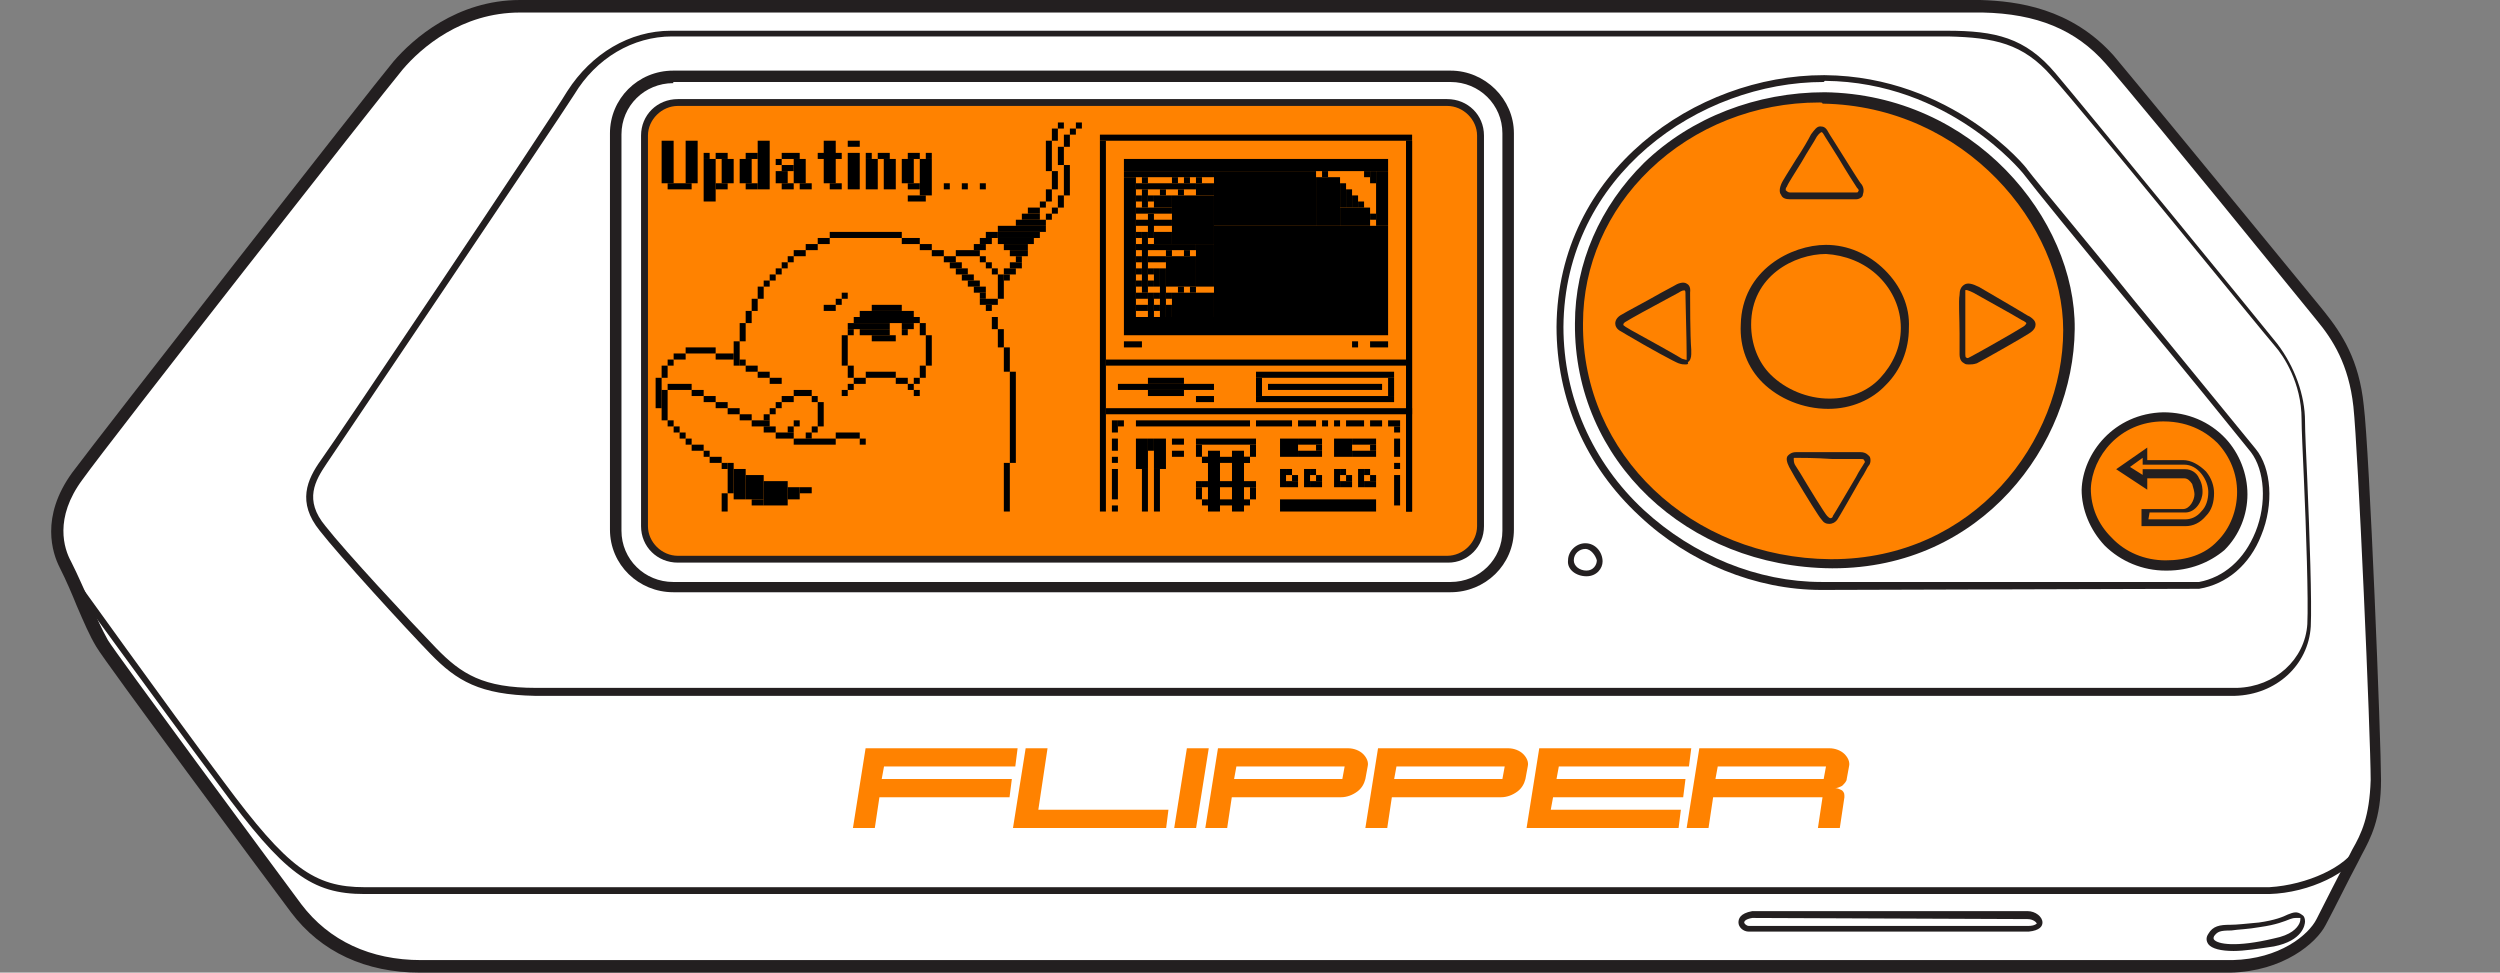 <svg width="347" height="135" viewBox="0 0 347 135" fill="none" xmlns="http://www.w3.org/2000/svg">
<rect x="0" y="0" width="347" height="135" fill="#808080" stroke="none"/>
<path d="M72.354 0.948H274.864C281.097 1.106 287.491 2.529 292.605 8.377C297.72 14.226 319.617 41.1 321.855 43.945C324.093 46.791 326.49 50.427 327.13 56.434C327.769 62.441 329.527 102.751 329.527 108.284C329.527 114.133 327.769 116.504 326.49 119.191C325.212 121.562 323.294 125.514 322.015 127.886C320.736 130.257 316.421 133.893 309.548 134.051H58.449C51.096 134.051 45.023 131.363 41.027 125.989C37.031 120.772 15.134 90.895 14.175 89.314C12.576 86.785 11.298 82.833 9.06 78.407C7.622 75.561 6.982 71.135 10.658 66.076C14.494 61.018 51.895 12.962 55.252 9.168C58.609 5.216 64.363 0.79 72.354 0.948Z" fill="white"/>
<path d="M58.289 135C50.777 135 44.544 132.155 40.388 126.622C36.712 121.721 14.335 91.528 13.376 89.789C12.417 88.208 11.618 86.311 10.659 84.098C10.02 82.518 9.22 80.621 8.261 78.724C7.302 76.827 5.544 71.768 10.02 65.603C14.015 60.228 51.576 12.172 54.613 8.536C57.33 5.375 63.404 0 72.195 0H72.355H274.864C279.979 0.158 287.491 1.107 293.405 7.746C296.442 11.382 306.352 23.396 322.015 42.523L322.655 43.314C325.052 46.317 327.45 49.953 328.089 56.276C328.888 62.599 330.487 102.91 330.487 108.285C330.487 113.659 329.048 116.347 327.769 118.718C327.61 119.034 327.45 119.35 327.29 119.666C326.011 122.037 324.093 125.989 322.815 128.361C321.536 130.89 316.901 134.842 309.548 135H58.449H58.289ZM72.195 1.739C64.043 1.739 58.449 6.639 55.892 9.643C52.855 13.279 15.294 61.177 11.458 66.552C7.462 71.926 8.901 76.194 9.86 77.933C10.819 79.83 11.618 81.727 12.417 83.466C13.376 85.679 14.175 87.418 14.974 88.841C15.774 90.263 37.831 120.141 41.827 125.515C45.663 130.574 51.416 133.261 58.449 133.261H309.868C316.421 133.103 320.417 129.783 321.536 127.57C322.815 125.041 324.733 121.247 326.011 118.876C326.171 118.56 326.331 118.244 326.491 117.927C327.769 115.714 328.888 113.343 329.048 108.285C329.048 102.119 327.29 62.283 326.651 56.434C326.011 50.586 323.774 47.108 321.536 44.42L320.897 43.63C301.237 19.444 294.524 11.382 292.286 8.852C288.131 4.11 282.696 1.897 275.184 1.739H72.674C72.355 1.739 72.195 1.739 72.195 1.739Z" fill="#231F20"/>
<path d="M50.617 124.091C43.265 124.091 39.429 121.246 30.478 109.073C21.847 97.534 9.859 80.935 9.7 80.777L10.499 80.303C10.659 80.461 22.486 97.059 31.117 108.599C39.908 120.455 43.584 123.143 50.617 123.143H314.982C320.257 122.826 325.691 120.297 327.13 117.452L327.929 117.926C326.331 121.088 320.577 123.933 314.982 124.091H50.617Z" fill="#231F20"/>
<path d="M270.389 4.583C276.782 4.583 280.938 5.374 285.094 10.274C289.249 15.175 313.864 45.368 315.942 47.897C318.02 50.427 319.778 54.221 319.778 58.331C319.778 62.441 320.737 81.726 320.417 86.785C320.097 92.001 315.782 95.795 310.188 95.954H74.113C66.601 95.795 63.404 93.898 59.888 90.263C56.371 86.469 47.261 76.826 44.544 73.348C41.507 69.554 42.945 66.709 44.703 64.021C46.781 61.492 76.351 17.388 79.228 12.804C81.945 8.377 87.059 4.583 93.293 4.583H270.389Z" fill="white"/>
<path d="M74.272 96.585C66.6 96.427 63.404 94.53 59.727 90.736C56.051 86.942 47.1 77.141 44.383 73.663C41.187 69.711 42.625 66.55 44.543 63.862C46.621 61.017 76.19 16.913 78.748 12.645C82.104 7.428 87.379 4.266 93.133 4.266H270.229C276.942 4.266 281.097 5.215 285.253 10.115C289.409 15.016 314.343 45.525 316.101 47.738C318.499 50.9 319.937 54.852 319.937 58.488C319.937 59.91 320.097 63.072 320.257 66.708C320.576 74.296 320.896 83.622 320.736 86.942C320.417 92.317 315.941 96.427 310.187 96.585H74.272ZM93.293 5.057C87.858 5.057 82.743 8.06 79.707 13.119C76.99 17.387 47.26 61.491 45.342 64.337C43.744 66.708 42.146 69.395 45.182 73.031C47.9 76.509 56.85 86.152 60.527 89.945C64.043 93.581 67.08 95.478 74.432 95.478H310.507C315.781 95.32 319.937 91.526 320.257 86.626C320.417 83.306 320.097 73.505 319.777 66.392C319.617 62.756 319.458 59.594 319.458 58.172C319.458 53.113 316.9 49.319 315.781 48.054C313.863 45.841 289.089 15.332 284.774 10.589C280.778 6.005 276.782 5.215 270.389 5.057H93.293Z" fill="#231F20"/>
<path d="M312.746 62.596C316.741 67.655 314.024 79.985 305.233 81.408H252.808C234.747 81.25 216.366 66.548 216.525 45.524C216.685 24.499 235.066 11.062 253.287 11.062C269.91 11.22 280.139 22.602 281.098 24.025C284.135 27.977 309.229 58.17 312.746 62.596Z" fill="white"/>
<path d="M252.808 81.884C243.697 81.884 234.427 78.09 227.554 71.609C220.042 64.653 216.046 55.327 216.046 45.367C216.206 23.711 235.386 10.432 253.127 10.432H253.287C271.029 10.59 281.418 23.394 281.418 23.552C282.856 25.449 289.41 33.195 296.123 41.574C303.475 50.584 311.147 59.911 313.065 62.282C315.303 64.969 315.622 70.028 313.864 74.296C312.266 78.406 309.069 81.094 305.233 81.726L252.808 81.884ZM253.127 11.38C235.865 11.38 217.165 24.343 217.005 45.367C217.005 55.01 221.001 64.179 228.193 70.818C235.066 77.141 244.017 80.777 252.808 80.777H305.233C308.59 80.145 311.467 77.774 313.065 73.822C314.663 69.87 314.344 65.285 312.426 62.756C310.508 60.385 302.996 51.058 295.483 42.048C288.611 33.828 282.217 25.924 280.779 24.027C280.619 23.869 270.549 11.38 253.287 11.222C253.127 11.38 253.127 11.38 253.127 11.38Z" fill="#231F20"/>
<path d="M243.218 126.939H281.418C282.856 126.939 284.295 128.678 281.578 128.836H242.738C241.619 128.836 240.66 127.413 243.218 126.939Z" fill="white"/>
<path d="M242.738 129.309C241.939 129.309 241.299 128.676 241.299 128.044C241.299 127.57 241.459 126.78 243.217 126.463H281.418C282.536 126.463 283.495 127.254 283.495 128.044C283.495 128.518 283.176 129.151 281.577 129.309H242.738ZM243.217 127.412C242.258 127.57 242.098 127.886 242.098 128.044C242.098 128.202 242.418 128.518 242.738 128.518H281.577C282.377 128.518 282.696 128.202 282.696 128.202C282.696 128.044 282.217 127.57 281.418 127.57L243.217 127.412Z" fill="#231F20"/>
<path d="M319.298 127.094C319.777 127.252 319.777 129.782 315.462 130.73C308.909 132.311 305.872 131.204 306.831 129.624C307.79 128.043 308.909 128.991 313.544 128.201C318.179 127.41 318.179 126.462 319.298 127.094Z" fill="white"/>
<path d="M310.028 131.996C308.27 131.996 306.991 131.68 306.511 131.047C306.192 130.573 306.192 130.099 306.511 129.625C307.151 128.518 308.11 128.36 309.548 128.36C310.507 128.36 311.786 128.202 313.544 128.044C315.782 127.728 316.901 127.253 317.54 126.937C318.339 126.621 318.819 126.463 319.458 126.937C319.778 127.095 319.938 127.411 319.938 127.886C319.938 128.36 319.618 130.573 315.622 131.363C313.544 131.68 311.466 131.996 310.028 131.996ZM318.659 127.411C318.499 127.411 318.339 127.411 317.86 127.57C317.061 127.886 315.942 128.36 313.704 128.676C311.946 128.992 310.667 128.992 309.708 129.15C308.11 129.15 307.79 129.308 307.311 129.941C307.151 130.257 307.311 130.415 307.311 130.415C307.79 131.047 310.348 131.522 315.622 130.257C318.02 129.783 318.819 128.834 319.138 128.202C319.298 127.886 319.298 127.57 319.298 127.411C318.979 127.411 318.819 127.411 318.659 127.411Z" fill="#231F20"/>
<path d="M253.127 13.594C272.626 13.91 287.171 29.876 287.171 45.842C287.011 62.598 273.585 78.406 254.086 78.406C234.586 78.248 218.922 63.863 219.082 45.051C219.242 27.03 235.065 13.277 253.127 13.594Z" fill="#FF8200"/>
<path d="M254.405 78.88H254.246C234.106 78.722 218.443 63.863 218.603 44.893C218.603 36.515 222.119 28.611 228.193 22.604C234.746 16.281 243.856 12.803 253.287 12.803C273.905 13.119 288.13 30.35 287.971 45.684C287.811 61.808 275.024 78.88 254.405 78.88ZM252.487 14.226C243.696 14.226 235.225 17.545 228.992 23.552C223.078 29.243 219.721 36.831 219.721 44.893C219.562 63.072 234.746 77.457 254.086 77.616H254.246C274.065 77.616 286.372 61.175 286.372 45.842C286.372 31.298 272.786 14.7 252.967 14.384C252.967 14.226 252.807 14.226 252.487 14.226Z" fill="#231F20"/>
<path d="M300.118 57.703C306.991 57.703 311.147 63.235 311.147 68.294C311.147 73.195 307.631 78.411 300.598 78.411C293.885 78.253 289.569 72.878 289.569 67.82C289.729 62.761 294.045 57.861 300.118 57.703Z" fill="#FF8200"/>
<path d="M300.758 79.2H300.598C297.401 79.2 294.365 77.935 292.127 75.722C290.049 73.509 288.93 70.664 288.93 67.976C289.09 62.918 293.406 57.385 300.278 57.227C303.635 57.227 306.672 58.491 308.909 60.863C310.827 62.918 311.946 65.763 311.946 68.609C311.946 71.454 310.827 74.299 308.75 76.354C306.672 78.093 303.955 79.2 300.758 79.2ZM300.278 58.491C294.205 58.491 290.369 63.392 290.209 67.818C290.209 70.347 291.168 72.719 293.086 74.616C295.004 76.671 297.721 77.777 300.598 77.777C303.475 77.777 306.032 76.987 307.791 75.09C309.549 73.351 310.508 70.822 310.508 68.292C310.508 65.763 309.549 63.392 307.791 61.495C306.512 60.23 304.114 58.491 300.278 58.491Z" fill="#231F20"/>
<path d="M253.926 72.717C253.446 72.717 253.127 72.559 252.807 72.085C252.487 71.768 250.729 68.923 249.131 66.236L248.332 64.813C248.012 64.18 247.852 63.548 248.172 63.232C248.332 63.074 248.651 62.758 249.291 62.758C249.93 62.758 252.168 62.758 254.246 62.758C256.004 62.758 257.762 62.758 258.241 62.758C259.041 62.758 259.36 63.232 259.52 63.39C259.68 63.706 259.68 64.339 259.36 64.655C259.2 64.813 258.881 65.603 258.241 66.552C256.803 69.081 255.364 71.61 255.045 72.085C254.725 72.559 254.246 72.717 253.926 72.717ZM249.131 63.548C248.971 63.548 248.971 63.548 248.971 63.706C248.971 63.864 248.971 64.18 249.131 64.497L249.93 65.761C251.049 67.658 253.287 71.294 253.606 71.61C253.766 71.768 253.926 71.926 254.086 71.926C254.246 71.926 254.405 71.768 254.405 71.61C254.725 71.136 256.483 68.132 257.602 66.236C258.082 65.287 258.561 64.655 258.721 64.339C258.881 64.18 258.881 64.022 258.721 63.864C258.721 63.706 258.401 63.706 258.241 63.706C257.762 63.706 256.164 63.706 254.246 63.706C252.008 63.548 249.93 63.548 249.131 63.548Z" fill="#231F20"/>
<path d="M233.946 50.584C233.627 50.584 233.467 50.584 232.987 50.426C232.508 50.268 228.992 48.371 225.795 46.474L224.996 46C224.356 45.684 224.197 45.21 224.197 44.894C224.197 44.419 224.516 43.945 225.156 43.629C225.635 43.313 228.672 41.732 230.59 40.625L232.348 39.677C232.828 39.361 233.627 39.044 234.106 39.361C234.746 39.677 234.586 40.467 234.586 40.625C234.586 41.574 234.586 46.632 234.746 48.529V49.162C234.746 49.636 234.586 50.11 234.266 50.268C234.426 50.584 234.106 50.584 233.946 50.584ZM233.787 40.309C233.627 40.309 233.467 40.309 232.987 40.625L231.229 41.574C229.151 42.68 226.274 44.261 225.795 44.577C225.475 44.735 225.315 44.894 225.315 45.052C225.315 45.21 225.475 45.21 225.635 45.368L226.434 45.842C228.192 46.79 232.987 49.478 233.467 49.794C233.946 49.952 234.106 49.952 234.106 49.952C234.106 49.952 234.106 49.794 234.106 49.636V49.004C234.106 47.107 233.946 42.048 233.946 41.1H234.426H233.946C233.946 40.467 233.946 40.309 233.787 40.309Z" fill="#231F20"/>
<path d="M273.266 50.587C273.106 50.587 272.786 50.587 272.627 50.428C272.307 50.27 271.987 49.954 271.987 49.164C271.987 48.69 271.987 47.583 271.987 46.318C271.987 44.263 271.827 41.734 271.987 40.944C271.987 40.311 272.147 39.837 272.627 39.521C273.106 39.205 273.745 39.363 274.704 39.837C275.504 40.311 280.139 42.999 281.418 43.789L281.737 43.947C282.217 44.263 282.536 44.58 282.536 45.054C282.536 45.37 282.377 45.844 281.577 46.318C280.618 46.951 275.024 50.112 274.385 50.428C273.905 50.587 273.586 50.587 273.266 50.587ZM272.786 40.944C272.786 41.892 272.786 44.263 272.786 46.318C272.786 47.583 272.786 48.69 272.786 49.164C272.786 49.322 272.786 49.638 272.946 49.638C273.106 49.796 273.266 49.638 273.586 49.48C274.225 49.164 279.819 46.002 280.778 45.37C281.098 45.212 281.258 44.896 281.258 44.896C281.258 44.738 281.098 44.738 280.938 44.58L280.618 44.421C279.34 43.631 274.704 41.102 273.905 40.627C273.266 40.311 272.786 40.153 272.786 40.311C272.786 40.311 272.786 40.627 272.786 40.944Z" fill="#231F20"/>
<path d="M257.602 27.662C257.123 27.662 251.209 27.662 249.291 27.662H248.492C247.852 27.662 247.373 27.504 247.213 27.03C247.053 26.872 246.893 26.398 247.213 25.607C247.373 25.133 248.332 23.71 249.291 22.13C250.25 20.707 251.049 19.284 251.369 18.652C251.848 18.019 252.168 17.545 252.647 17.545C253.127 17.545 253.446 17.703 253.766 18.336C253.926 18.652 254.885 20.074 255.844 21.655C256.963 23.394 258.082 25.291 258.401 25.607C258.721 26.081 258.721 26.556 258.561 27.03C258.561 27.346 258.082 27.662 257.602 27.662ZM248.492 26.714H249.291C252.967 26.714 257.282 26.714 257.602 26.714C257.762 26.714 257.922 26.714 257.922 26.556C258.082 26.398 257.922 26.239 257.762 26.081C257.442 25.607 256.323 23.868 255.205 21.971C254.246 20.391 253.287 18.968 253.127 18.652C252.967 18.336 252.807 18.336 252.807 18.336C252.807 18.336 252.487 18.494 252.168 18.968C251.848 19.6 250.889 21.023 250.09 22.446C249.131 24.026 248.172 25.449 248.012 25.923C247.852 26.081 247.852 26.239 247.852 26.398C248.172 26.714 248.332 26.714 248.492 26.714Z" fill="#231F20"/>
<path d="M303.315 73.031H297.241V70.66H302.995C303.954 70.66 304.593 69.395 304.593 68.605C304.593 68.289 304.434 67.656 304.274 67.182C303.954 66.708 303.634 66.392 303.155 66.392H298.04V67.972L293.725 65.127L298.04 62.123V63.862H302.995C304.114 63.862 305.233 64.495 306.192 65.443C306.991 66.392 307.311 67.498 307.311 68.447C307.311 69.711 306.991 70.818 306.192 71.608C305.393 72.557 304.434 73.031 303.315 73.031ZM298.2 72.083H303.315C304.114 72.083 304.913 71.766 305.552 70.976C306.192 70.344 306.511 69.395 306.511 68.289C306.511 67.498 306.192 66.55 305.552 65.759C304.913 64.969 304.114 64.495 303.155 64.495H297.401V63.546L295.643 64.811L297.401 65.918V65.127H303.315C304.114 65.127 304.913 65.601 305.233 66.392C305.712 67.182 305.712 67.972 305.712 68.289C305.712 69.553 304.753 71.134 303.315 71.134H298.36L298.2 72.083Z" fill="#231F20"/>
<path d="M220.041 75.719C221.16 75.719 222.119 76.826 222.119 77.775C222.119 78.565 221.479 79.671 220.201 79.513C218.922 79.355 217.963 78.723 217.963 77.616C217.963 76.668 218.762 75.719 220.041 75.719Z" fill="white"/>
<path d="M220.201 79.987C218.762 79.987 217.484 79.038 217.644 77.773C217.644 76.509 218.763 75.402 220.041 75.402C221.48 75.402 222.439 76.667 222.439 77.932C222.439 78.88 221.639 79.987 220.201 79.987ZM220.041 76.193C219.242 76.193 218.443 76.825 218.443 77.773C218.443 78.564 219.242 79.196 220.201 79.196C221.16 79.196 221.64 78.406 221.64 77.773C221.48 77.141 220.84 76.193 220.041 76.193Z" fill="#231F20"/>
<path d="M253.766 56.751C250.25 56.751 246.893 55.328 244.655 53.115C242.578 51.06 241.459 48.215 241.619 45.053C241.778 37.465 248.651 33.988 253.446 33.988C256.483 33.988 259.36 35.252 261.598 37.465C263.835 39.679 265.114 42.524 264.954 45.528C264.954 48.531 263.835 51.377 261.758 53.432C259.84 55.487 256.963 56.751 253.766 56.751ZM253.446 35.252C249.131 35.252 243.057 38.256 243.057 45.053C243.057 47.741 244.016 50.27 245.774 52.009C247.852 54.064 250.889 55.328 253.926 55.328C256.643 55.328 259.2 54.38 260.958 52.483C262.717 50.586 263.835 48.215 263.835 45.528C263.835 42.84 262.717 40.311 260.799 38.414C258.721 36.359 256.004 35.41 253.446 35.252Z" fill="#231F20"/>
<path d="M201.341 81.41H93.453C89.137 81.41 85.461 77.933 85.461 73.506V18.495C85.461 14.226 88.977 10.591 93.453 10.591H201.341C205.656 10.591 209.332 14.068 209.332 18.495V73.506C209.332 77.933 205.816 81.41 201.341 81.41Z" fill="white"/>
<path d="M201.34 82.202H93.452C88.657 82.202 84.662 78.408 84.662 73.508V18.496C84.662 13.754 88.498 9.802 93.452 9.802H201.34C206.135 9.802 210.131 13.754 210.131 18.496V73.508C210.131 78.408 206.135 82.202 201.34 82.202ZM93.452 11.54C89.457 11.54 86.26 14.702 86.26 18.654V73.666C86.26 77.618 89.457 80.779 93.452 80.779H201.34C205.336 80.779 208.533 77.618 208.533 73.666V18.496C208.533 14.544 205.336 11.382 201.34 11.382H93.452V11.54Z" fill="#231F20"/>
<path d="M201.021 77.62H94.092C91.535 77.62 89.457 75.565 89.457 73.036V18.815C89.457 16.285 91.535 14.23 94.092 14.23H200.861C203.419 14.23 205.497 16.285 205.497 18.815V73.036C205.656 75.565 203.579 77.62 201.021 77.62Z" fill="#FF8200"/>
<rect x="101.833" y="47.375" width="0.833" height="3.375" fill="black"/>
<rect x="114.333" y="42.312" width="1.667" height="0.844" fill="black"/>
<rect x="117.667" y="44.844" width="5.833" height="0.844" fill="black"/>
<rect x="119.333" y="45.688" width="4.167" height="0.844" fill="black"/>
<rect x="121" y="46.531" width="3.333" height="0.844" fill="black"/>
<rect x="125.167" y="44.844" width="1.667" height="0.844" fill="black"/>
<rect x="127.667" y="44.844" width="0.833" height="1.688" fill="black"/>
<rect x="128.5" y="46.531" width="0.833" height="4.219" fill="black"/>
<rect x="116.833" y="46.531" width="0.833" height="4.219" fill="black"/>
<rect x="117.667" y="50.75" width="0.833" height="1.688" fill="black"/>
<rect x="127.667" y="50.75" width="0.833" height="1.688" fill="black"/>
<rect x="120.167" y="51.594" width="4.167" height="0.844" fill="black"/>
<rect x="118.5" y="52.438" width="1.667" height="0.844" fill="black"/>
<rect x="126.833" y="52.438" width="0.833" height="0.844" fill="black"/>
<rect x="116.833" y="54.125" width="0.833" height="0.844" fill="black"/>
<rect x="117.667" y="53.281" width="0.833" height="0.844" fill="black"/>
<rect x="126.833" y="54.125" width="0.833" height="0.844" fill="black"/>
<rect x="126" y="53.281" width="0.833" height="0.844" fill="black"/>
<rect x="124.333" y="52.438" width="1.667" height="0.844" fill="black"/>
<rect x="117.667" y="45.688" width="0.833" height="0.844" fill="black"/>
<rect x="125.167" y="45.688" width="0.833" height="0.844" fill="black"/>
<rect x="118.5" y="44" width="9.167" height="0.844" fill="black"/>
<rect x="119.333" y="43.156" width="7.5" height="0.844" fill="black"/>
<rect x="121" y="42.312" width="4.167" height="0.844" fill="black"/>
<rect x="116.833" y="40.625" width="0.833" height="0.844" fill="black"/>
<rect x="116" y="41.469" width="0.833" height="0.844" fill="black"/>
<rect x="102.667" y="44.844" width="0.833" height="2.531" fill="black"/>
<rect x="103.5" y="43.156" width="0.833" height="1.688" fill="black"/>
<rect x="106" y="38.938" width="0.833" height="0.844" fill="black"/>
<rect x="111.833" y="33.875" width="1.667" height="0.844" fill="black"/>
<rect x="115.167" y="32.188" width="10" height="0.844" fill="black"/>
<rect x="152.667" y="18.688" width="43.333" height="0.844" fill="black"/>
<rect x="153.5" y="49.906" width="41.667" height="0.844" fill="black"/>
<rect x="155.167" y="53.281" width="13.333" height="0.844" fill="black"/>
<rect x="159.333" y="54.125" width="5" height="0.844" fill="black"/>
<rect x="166" y="54.969" width="2.5" height="0.844" fill="black"/>
<rect x="174.333" y="52.438" width="0.833" height="2.531" fill="black"/>
<rect x="192.667" y="52.438" width="0.833" height="2.531" fill="black"/>
<rect x="174.333" y="51.594" width="19.167" height="0.844" fill="black"/>
<rect x="176" y="53.281" width="15.833" height="0.844" fill="black"/>
<rect x="153.5" y="56.656" width="42.5" height="0.844" fill="black"/>
<rect x="157.667" y="58.344" width="15.833" height="0.844" fill="black"/>
<rect x="174.333" y="58.344" width="5" height="0.844" fill="black"/>
<rect x="180.167" y="58.344" width="2.5" height="0.844" fill="black"/>
<rect x="183.5" y="58.344" width="0.833" height="0.844" fill="black"/>
<rect x="186.833" y="58.344" width="2.5" height="0.844" fill="black"/>
<rect x="190.167" y="58.344" width="1.667" height="0.844" fill="black"/>
<rect x="192.667" y="58.344" width="1.667" height="0.844" fill="black"/>
<rect x="185.167" y="58.344" width="0.833" height="0.844" fill="black"/>
<rect x="182.667" y="61.719" width="0.833" height="0.844" fill="black"/>
<rect x="193.5" y="59.188" width="0.833" height="0.844" fill="black"/>
<rect x="193.5" y="64.25" width="0.833" height="0.844" fill="black"/>
<rect x="193.5" y="60.875" width="0.833" height="2.531" fill="black"/>
<rect x="193.5" y="65.938" width="0.833" height="4.219" fill="black"/>
<rect x="177.667" y="69.312" width="13.333" height="1.688" fill="black"/>
<rect x="177.667" y="60.875" width="2.5" height="2.531" fill="black"/>
<rect x="167.667" y="62.562" width="1.667" height="8.438" fill="black"/>
<rect x="158.5" y="65.094" width="0.833" height="5.906" fill="black"/>
<rect x="154.333" y="65.094" width="0.833" height="4.219" fill="black"/>
<rect x="154.333" y="70.156" width="0.833" height="0.844" fill="black"/>
<rect x="154.333" y="63.406" width="0.833" height="0.844" fill="black"/>
<rect x="155.167" y="58.344" width="0.833" height="0.844" fill="black"/>
<rect x="154.333" y="60.875" width="0.833" height="1.688" fill="black"/>
<rect x="154.333" y="58.344" width="0.833" height="1.688" fill="black"/>
<rect x="160.167" y="65.094" width="0.833" height="5.906" fill="black"/>
<rect x="157.667" y="60.875" width="1.667" height="4.219" fill="black"/>
<rect x="91.833" y="19.531" width="1.667" height="5.906" fill="black"/>
<rect x="95.167" y="19.531" width="1.667" height="5.906" fill="black"/>
<rect x="92.667" y="25.438" width="3.333" height="0.844" fill="black"/>
<rect x="97.667" y="22.062" width="1.667" height="5.906" fill="black"/>
<rect x="97.667" y="21.219" width="0.833" height="0.844" fill="black"/>
<rect x="99.333" y="21.219" width="1.667" height="0.844" fill="black"/>
<rect x="100.167" y="22.062" width="1.667" height="3.375" fill="black"/>
<rect x="102.667" y="22.062" width="1.667" height="3.375" fill="black"/>
<rect x="103.5" y="21.219" width="1.667" height="0.844" fill="black"/>
<rect x="103.5" y="25.438" width="1.667" height="0.844" fill="black"/>
<rect x="105.167" y="19.531" width="1.667" height="6.75" fill="black"/>
<rect x="108.5" y="21.219" width="2.5" height="0.844" fill="black"/>
<rect x="114.333" y="19.531" width="1.667" height="5.906" fill="black"/>
<rect x="117.667" y="21.219" width="1.667" height="5.062" fill="black"/>
<rect x="120.167" y="22.062" width="1.667" height="4.219" fill="black"/>
<rect x="122.667" y="22.062" width="1.667" height="4.219" fill="black"/>
<rect x="125.167" y="22.062" width="1.667" height="3.375" fill="black"/>
<rect x="126" y="25.438" width="1.667" height="0.844" fill="black"/>
<rect x="126" y="21.219" width="1.667" height="0.844" fill="black"/>
<rect x="128.5" y="21.219" width="0.833" height="0.844" fill="black"/>
<rect x="131" y="25.438" width="0.833" height="0.844" fill="black"/>
<rect x="136" y="25.438" width="0.833" height="0.844" fill="black"/>
<rect x="133.5" y="25.438" width="0.833" height="0.844" fill="black"/>
<rect x="126" y="27.125" width="2.5" height="0.844" fill="black"/>
<rect x="127.667" y="22.062" width="1.667" height="5.062" fill="black"/>
<rect x="113.5" y="21.219" width="3.333" height="0.844" fill="black"/>
<rect x="115.167" y="25.438" width="1.667" height="0.844" fill="black"/>
<rect x="117.667" y="19.531" width="1.667" height="0.844" fill="black"/>
<rect x="120.167" y="21.219" width="0.833" height="0.844" fill="black"/>
<rect x="121.833" y="21.219" width="1.667" height="0.844" fill="black"/>
<rect x="111" y="25.438" width="1.667" height="0.844" fill="black"/>
<rect x="108.5" y="25.438" width="1.667" height="0.844" fill="black"/>
<rect x="107.667" y="23.75" width="1.667" height="1.688" fill="black"/>
<rect x="108.5" y="22.906" width="1.667" height="0.844" fill="black"/>
<rect x="107.667" y="22.062" width="0.833" height="0.844" fill="black"/>
<rect x="110.167" y="22.062" width="1.667" height="3.375" fill="black"/>
<rect x="99.333" y="25.438" width="1.667" height="0.844" fill="black"/>
<rect x="160.167" y="60.875" width="1.667" height="4.219" fill="black"/>
<rect x="171" y="62.562" width="1.667" height="8.438" fill="black"/>
<rect x="166" y="60.875" width="8.333" height="0.844" fill="black"/>
<rect x="177.667" y="65.094" width="0.833" height="2.531" fill="black"/>
<rect x="173.5" y="61.719" width="0.833" height="1.688" fill="black"/>
<rect x="166" y="61.719" width="0.833" height="1.688" fill="black"/>
<rect x="159.333" y="60.875" width="0.833" height="1.688" fill="black"/>
<rect x="162.667" y="60.875" width="1.667" height="0.844" fill="black"/>
<rect x="162.667" y="62.562" width="1.667" height="0.844" fill="black"/>
<rect x="166.833" y="63.406" width="0.833" height="0.844" fill="black"/>
<rect x="172.667" y="63.406" width="0.833" height="0.844" fill="black"/>
<rect x="166.833" y="63.406" width="0.833" height="0.844" fill="black"/>
<rect x="172.667" y="63.406" width="0.833" height="0.844" fill="black"/>
<rect x="166" y="66.781" width="0.833" height="0.844" fill="black"/>
<rect x="171.833" y="66.781" width="0.833" height="0.844" fill="black"/>
<rect x="169.333" y="63.406" width="1.667" height="0.844" fill="black"/>
<rect x="169.333" y="69.312" width="1.667" height="0.844" fill="black"/>
<rect x="166.833" y="66.781" width="0.833" height="0.844" fill="black"/>
<rect x="169.333" y="66.781" width="1.667" height="0.844" fill="black"/>
<rect x="172.667" y="66.781" width="1.667" height="0.844" fill="black"/>
<rect x="173.5" y="67.625" width="0.833" height="1.688" fill="black"/>
<rect x="166" y="67.625" width="0.833" height="1.688" fill="black"/>
<rect x="172.667" y="69.312" width="0.833" height="0.844" fill="black"/>
<rect x="166.833" y="69.312" width="0.833" height="0.844" fill="black"/>
<rect width="0.833" height="0.844" transform="matrix(-1 0 0 1 179.333 65.094)" fill="black"/>
<rect width="1.667" height="0.844" transform="matrix(-1 0 0 1 180.167 66.781)" fill="black"/>
<rect width="0.833" height="0.844" transform="matrix(-1 0 0 1 180.167 65.938)" fill="black"/>
<rect x="188.5" y="65.094" width="0.833" height="2.531" fill="black"/>
<rect width="0.833" height="0.844" transform="matrix(-1 0 0 1 190.167 65.094)" fill="black"/>
<rect width="1.667" height="0.844" transform="matrix(-1 0 0 1 191 66.781)" fill="black"/>
<rect width="0.833" height="0.844" transform="matrix(-1 0 0 1 191 65.938)" fill="black"/>
<rect x="185.167" y="65.094" width="0.833" height="2.531" fill="black"/>
<rect width="0.833" height="0.844" transform="matrix(-1 0 0 1 186.833 65.094)" fill="black"/>
<rect width="1.667" height="0.844" transform="matrix(-1 0 0 1 187.667 66.781)" fill="black"/>
<rect width="0.833" height="0.844" transform="matrix(-1 0 0 1 187.667 65.938)" fill="black"/>
<rect x="181" y="65.094" width="0.833" height="2.531" fill="black"/>
<rect width="0.833" height="0.844" transform="matrix(-1 0 0 1 182.667 65.094)" fill="black"/>
<rect width="1.667" height="0.844" transform="matrix(-1 0 0 1 183.5 66.781)" fill="black"/>
<rect width="0.833" height="0.844" transform="matrix(-1 0 0 1 183.5 65.938)" fill="black"/>
<rect x="180.167" y="60.875" width="3.333" height="0.844" fill="black"/>
<rect x="180.167" y="62.562" width="3.333" height="0.844" fill="black"/>
<rect x="190.167" y="61.719" width="0.833" height="0.844" fill="black"/>
<rect x="185.167" y="60.875" width="2.5" height="2.531" fill="black"/>
<rect x="187.667" y="60.875" width="3.333" height="0.844" fill="black"/>
<rect x="187.667" y="62.562" width="3.333" height="0.844" fill="black"/>
<rect x="174.333" y="54.969" width="19.167" height="0.844" fill="black"/>
<rect x="159.333" y="52.438" width="5" height="0.844" fill="black"/>
<rect x="156" y="47.375" width="2.5" height="0.844" fill="black"/>
<rect x="190.167" y="47.375" width="2.5" height="0.844" fill="black"/>
<rect x="187.667" y="47.375" width="0.833" height="0.844" fill="black"/>
<rect x="189.333" y="23.75" width="0.833" height="0.844" fill="black"/>
<rect x="190.167" y="29.656" width="0.833" height="0.844" fill="black"/>
<rect x="190.167" y="23.75" width="0.833" height="1.688" fill="black"/>
<rect x="186" y="25.438" width="0.833" height="3.375" fill="black"/>
<rect x="186.833" y="26.281" width="0.833" height="2.531" fill="black"/>
<rect x="187.667" y="27.125" width="0.833" height="1.688" fill="black"/>
<rect x="188.5" y="27.969" width="0.833" height="0.844" fill="black"/>
<rect x="183.5" y="23.75" width="0.833" height="0.844" fill="black"/>
<rect x="156" y="44" width="36.667" height="2.531" fill="black"/>
<rect x="156" y="22.062" width="36.667" height="1.688" fill="black"/>
<rect x="168.5" y="31.344" width="24.167" height="12.656" fill="black"/>
<rect x="168.5" y="23.75" width="14.167" height="7.594" fill="black"/>
<rect x="182.667" y="24.594" width="3.333" height="6.75" fill="black"/>
<rect x="162.667" y="27.125" width="5.833" height="6.75" fill="black"/>
<rect x="166" y="25.438" width="2.5" height="1.688" fill="black"/>
<rect x="156" y="23.75" width="12.5" height="0.844" fill="black"/>
<rect x="156" y="24.594" width="1.667" height="19.406" fill="black"/>
<rect x="166" y="33.875" width="2.5" height="5.906" fill="black"/>
<rect x="162.667" y="40.625" width="5.833" height="3.375" fill="black"/>
<rect x="161.833" y="35.562" width="4.167" height="4.219" fill="black"/>
<rect x="157.667" y="33.875" width="8.333" height="0.844" fill="black"/>
<rect x="161.833" y="34.719" width="0.833" height="0.844" fill="black"/>
<rect x="158.5" y="32.188" width="0.833" height="8.438" fill="black"/>
<rect x="159.333" y="40.625" width="0.833" height="3.375" fill="black"/>
<rect x="160.167" y="37.25" width="0.833" height="2.531" fill="black"/>
<rect x="159.333" y="29.656" width="0.833" height="3.375" fill="black"/>
<rect x="160.167" y="32.188" width="2.5" height="1.688" fill="black"/>
<rect x="164.333" y="34.719" width="0.833" height="0.844" fill="black"/>
<rect x="165.167" y="39.781" width="0.833" height="0.844" fill="black"/>
<rect x="161" y="37.25" width="0.833" height="6.75" fill="black"/>
<rect x="161.833" y="42.312" width="0.833" height="1.688" fill="black"/>
<rect x="161.833" y="40.625" width="0.833" height="0.844" fill="black"/>
<rect x="157.667" y="30.5" width="5" height="0.844" fill="black"/>
<rect x="157.667" y="28.812" width="5" height="0.844" fill="black"/>
<rect x="160.167" y="27.125" width="2.5" height="1.688" fill="black"/>
<rect x="159.333" y="35.562" width="2.5" height="0.844" fill="black"/>
<rect x="157.667" y="42.312" width="1.667" height="0.844" fill="black"/>
<rect x="160.167" y="42.312" width="0.833" height="0.844" fill="black"/>
<rect x="159.333" y="38.938" width="0.833" height="0.844" fill="black"/>
<rect x="160.167" y="40.625" width="0.833" height="0.844" fill="black"/>
<rect x="157.667" y="38.938" width="0.833" height="0.844" fill="black"/>
<rect x="159.333" y="37.25" width="0.833" height="0.844" fill="black"/>
<rect x="157.667" y="25.438" width="8.333" height="0.844" fill="black"/>
<rect x="158.5" y="26.281" width="0.833" height="2.531" fill="black"/>
<rect x="162.667" y="24.594" width="0.833" height="0.844" fill="black"/>
<rect x="157.667" y="27.125" width="0.833" height="0.844" fill="black"/>
<rect x="159.333" y="27.125" width="0.833" height="0.844" fill="black"/>
<rect x="161" y="26.281" width="0.833" height="0.844" fill="black"/>
<rect x="163.5" y="26.281" width="0.833" height="0.844" fill="black"/>
<rect x="166" y="24.594" width="0.833" height="0.844" fill="black"/>
<rect x="164.333" y="24.594" width="0.833" height="0.844" fill="black"/>
<rect x="158.5" y="24.594" width="0.833" height="0.844" fill="black"/>
<rect x="157.667" y="35.562" width="0.833" height="0.844" fill="black"/>
<rect x="157.667" y="37.25" width="0.833" height="0.844" fill="black"/>
<rect x="157.667" y="40.625" width="1.667" height="0.844" fill="black"/>
<rect x="157.667" y="32.188" width="0.833" height="0.844" fill="black"/>
<rect x="163.5" y="39.781" width="0.833" height="0.844" fill="black"/>
<rect x="186" y="28.812" width="4.167" height="2.531" fill="black"/>
<rect x="191" y="23.75" width="1.667" height="7.594" fill="black"/>
<rect x="152.667" y="19.531" width="0.833" height="51.469" fill="black"/>
<rect x="195.167" y="19.531" width="0.833" height="51.469" fill="black"/>
<rect x="195.167" y="19.531" width="0.833" height="51.469" fill="black"/>
<rect x="113.5" y="33.031" width="1.667" height="0.844" fill="black"/>
<rect x="131" y="35.562" width="1.667" height="0.844" fill="black"/>
<rect x="136" y="40.625" width="0.833" height="0.844" fill="black"/>
<rect x="139.333" y="38.094" width="0.833" height="0.844" fill="black"/>
<rect x="139.333" y="37.25" width="1.667" height="0.844" fill="black"/>
<rect x="132.667" y="34.719" width="3.333" height="0.844" fill="black"/>
<rect x="136" y="33.031" width="1.667" height="0.844" fill="black"/>
<rect x="138.5" y="31.344" width="6.667" height="0.844" fill="black"/>
<rect x="138.5" y="32.188" width="5.833" height="0.844" fill="black"/>
<rect x="139.333" y="33.875" width="3.333" height="0.844" fill="black"/>
<rect x="140.167" y="34.719" width="2.5" height="0.844" fill="black"/>
<rect x="141" y="35.562" width="0.833" height="0.844" fill="black"/>
<rect x="141" y="30.5" width="4.167" height="0.844" fill="black"/>
<rect x="142.667" y="28.812" width="1.667" height="0.844" fill="black"/>
<rect x="144.333" y="27.969" width="0.833" height="0.844" fill="black"/>
<rect x="146.833" y="27.125" width="0.833" height="1.688" fill="black"/>
<rect x="146" y="23.75" width="0.833" height="2.531" fill="black"/>
<rect x="145.167" y="19.531" width="0.833" height="4.219" fill="black"/>
<rect x="147.667" y="18.688" width="0.833" height="1.688" fill="black"/>
<rect x="149.333" y="17" width="0.833" height="0.844" fill="black"/>
<rect x="146.833" y="17" width="0.833" height="0.844" fill="black"/>
<rect x="148.5" y="17.844" width="0.833" height="0.844" fill="black"/>
<rect x="146" y="17.844" width="0.833" height="1.688" fill="black"/>
<rect x="146.833" y="20.375" width="0.833" height="2.531" fill="black"/>
<rect x="147.667" y="22.906" width="0.833" height="4.219" fill="black"/>
<rect x="145.167" y="26.281" width="0.833" height="1.688" fill="black"/>
<rect x="146" y="28.812" width="0.833" height="0.844" fill="black"/>
<rect x="145.167" y="29.656" width="0.833" height="0.844" fill="black"/>
<rect x="141.833" y="29.656" width="2.5" height="0.844" fill="black"/>
<rect x="138.5" y="33.031" width="5" height="0.844" fill="black"/>
<rect x="136.833" y="32.188" width="1.667" height="0.844" fill="black"/>
<rect x="135.167" y="33.875" width="1.667" height="0.844" fill="black"/>
<rect x="140.167" y="36.406" width="1.667" height="0.844" fill="black"/>
<rect x="136" y="35.562" width="0.833" height="0.844" fill="black"/>
<rect x="136.833" y="36.406" width="0.833" height="0.844" fill="black"/>
<rect x="137.667" y="37.25" width="0.833" height="0.844" fill="black"/>
<rect x="138.5" y="38.094" width="0.833" height="3.375" fill="black"/>
<rect x="136.833" y="42.312" width="0.833" height="0.844" fill="black"/>
<rect x="136" y="41.469" width="2.5" height="0.844" fill="black"/>
<rect x="138.5" y="45.688" width="0.833" height="2.531" fill="black"/>
<rect x="140.167" y="51.594" width="0.833" height="12.656" fill="black"/>
<rect x="139.333" y="64.25" width="0.833" height="6.75" fill="black"/>
<rect x="100.167" y="68.469" width="0.833" height="2.531" fill="black"/>
<rect x="101" y="64.25" width="0.833" height="4.219" fill="black"/>
<rect x="103.5" y="65.938" width="2.5" height="3.375" fill="black"/>
<rect x="106" y="66.781" width="3.333" height="3.375" fill="black"/>
<rect x="104.333" y="69.312" width="1.667" height="0.844" fill="black"/>
<rect x="109.333" y="67.625" width="1.667" height="1.688" fill="black"/>
<rect x="111" y="67.625" width="1.667" height="0.844" fill="black"/>
<rect x="100.167" y="64.25" width="0.833" height="0.844" fill="black"/>
<rect x="98.5" y="63.406" width="1.667" height="0.844" fill="black"/>
<rect x="96" y="61.719" width="1.667" height="0.844" fill="black"/>
<rect x="95.167" y="60.875" width="0.833" height="0.844" fill="black"/>
<rect x="92.667" y="58.344" width="0.833" height="0.844" fill="black"/>
<rect x="91.833" y="54.125" width="0.833" height="4.219" fill="black"/>
<rect x="91" y="52.438" width="0.833" height="4.219" fill="black"/>
<rect x="91.833" y="50.75" width="0.833" height="1.688" fill="black"/>
<rect x="92.667" y="49.906" width="0.833" height="0.844" fill="black"/>
<rect x="93.5" y="49.062" width="1.667" height="0.844" fill="black"/>
<rect x="95.167" y="48.219" width="4.167" height="0.844" fill="black"/>
<rect x="99.333" y="49.062" width="2.5" height="0.844" fill="black"/>
<rect x="102.667" y="49.906" width="0.833" height="0.844" fill="black"/>
<rect x="105.167" y="51.594" width="1.667" height="0.844" fill="black"/>
<rect x="110.167" y="54.125" width="2.5" height="0.844" fill="black"/>
<rect x="108.5" y="54.969" width="1.667" height="0.844" fill="black"/>
<rect x="112.667" y="54.969" width="0.833" height="0.844" fill="black"/>
<rect x="113.5" y="55.812" width="0.833" height="3.375" fill="black"/>
<rect x="112.667" y="59.188" width="0.833" height="0.844" fill="black"/>
<rect x="111.833" y="60.031" width="0.833" height="0.844" fill="black"/>
<rect x="119.333" y="60.875" width="0.833" height="0.844" fill="black"/>
<rect x="107.667" y="55.812" width="0.833" height="0.844" fill="black"/>
<rect x="106.833" y="56.656" width="0.833" height="0.844" fill="black"/>
<rect x="106" y="57.5" width="0.833" height="0.844" fill="black"/>
<rect x="110.167" y="60.875" width="5.833" height="0.844" fill="black"/>
<rect x="107.667" y="60.031" width="2.5" height="0.844" fill="black"/>
<rect x="106" y="59.188" width="1.667" height="0.844" fill="black"/>
<rect x="104.333" y="58.344" width="2.5" height="0.844" fill="black"/>
<rect x="102.667" y="57.5" width="1.667" height="0.844" fill="black"/>
<rect x="92.667" y="53.281" width="3.333" height="0.844" fill="black"/>
<rect x="116" y="60.031" width="3.333" height="0.844" fill="black"/>
<rect x="96" y="54.125" width="1.667" height="0.844" fill="black"/>
<rect x="97.667" y="54.969" width="1.667" height="0.844" fill="black"/>
<rect x="99.333" y="55.812" width="1.667" height="0.844" fill="black"/>
<rect x="101" y="56.656" width="1.667" height="0.844" fill="black"/>
<rect x="110.167" y="58.344" width="0.833" height="0.844" fill="black"/>
<rect x="109.333" y="59.188" width="0.833" height="0.844" fill="black"/>
<rect x="106.833" y="52.438" width="1.667" height="0.844" fill="black"/>
<rect x="103.5" y="50.75" width="1.667" height="0.844" fill="black"/>
<rect x="93.5" y="59.188" width="0.833" height="0.844" fill="black"/>
<rect x="94.333" y="60.031" width="0.833" height="0.844" fill="black"/>
<rect x="97.667" y="62.562" width="0.833" height="0.844" fill="black"/>
<rect x="101.833" y="65.094" width="1.667" height="4.219" fill="black"/>
<rect x="139.333" y="48.219" width="0.833" height="3.375" fill="black"/>
<rect x="137.667" y="44" width="0.833" height="1.688" fill="black"/>
<rect x="135.167" y="39.781" width="1.667" height="0.844" fill="black"/>
<rect x="134.333" y="38.938" width="1.667" height="0.844" fill="black"/>
<rect x="133.5" y="38.094" width="1.667" height="0.844" fill="black"/>
<rect x="132.667" y="37.25" width="1.667" height="0.844" fill="black"/>
<rect x="131.833" y="36.406" width="1.667" height="0.844" fill="black"/>
<rect x="129.333" y="34.719" width="1.667" height="0.844" fill="black"/>
<rect x="127.667" y="33.875" width="1.667" height="0.844" fill="black"/>
<rect x="125.167" y="33.031" width="2.5" height="0.844" fill="black"/>
<rect x="110.167" y="34.719" width="1.667" height="0.844" fill="black"/>
<rect x="109.333" y="35.562" width="0.833" height="0.844" fill="black"/>
<rect x="108.5" y="36.406" width="0.833" height="0.844" fill="black"/>
<rect x="107.667" y="37.25" width="0.833" height="0.844" fill="black"/>
<rect x="106.833" y="38.094" width="0.833" height="0.844" fill="black"/>
<rect x="105.167" y="39.781" width="0.833" height="1.688" fill="black"/>
<rect x="104.333" y="41.469" width="0.833" height="1.688" fill="black"/>
<path d="M201.021 78.093H94.092C91.215 78.093 88.978 75.88 88.978 73.034V18.813C88.978 15.968 91.215 13.755 94.092 13.755H200.861C203.738 13.755 205.976 15.968 205.976 18.813V73.034C205.976 75.88 203.738 78.093 201.021 78.093ZM94.092 14.703C91.855 14.703 89.936 16.6 89.936 18.813V73.034C89.936 75.248 91.855 77.145 94.092 77.145H200.861C203.099 77.145 205.017 75.248 205.017 73.034V18.813C205.017 16.6 203.099 14.703 200.861 14.703H94.092Z" fill="#231F20"/>
<path d="M122.063 110.656L121.424 114.924H118.387L120.145 103.859H141.243L140.923 106.388H122.702L122.383 108.127H140.444L140.124 110.656H122.063Z" fill="#FF8200"/>
<path d="M145.398 103.859L144.12 112.395H162.181L161.861 114.924H140.603L142.361 103.859H145.398Z" fill="#FF8200"/>
<path d="M167.775 103.859L166.017 114.924H162.98L164.739 103.859H167.775Z" fill="#FF8200"/>
<path d="M170.972 110.656L170.332 114.924H167.296L169.054 103.859H187.115C187.914 103.859 188.713 104.175 189.193 104.649C189.672 105.124 189.992 105.756 189.832 106.388L189.513 108.127C189.353 108.759 189.033 109.392 188.394 109.866C187.754 110.34 186.955 110.656 186.156 110.656H170.972ZM171.611 106.388L171.292 108.127H186.316L186.636 106.388H171.611Z" fill="#FF8200"/>
<path d="M193.189 110.656L192.55 114.924H189.513L191.271 103.859H209.333C210.132 103.859 210.931 104.175 211.41 104.649C211.89 105.124 212.21 105.756 212.05 106.388L211.73 108.127C211.57 108.759 211.251 109.392 210.611 109.866C209.972 110.34 209.173 110.656 208.374 110.656H193.189ZM193.829 106.388L193.509 108.127H208.533L208.853 106.388H193.829Z" fill="#FF8200"/>
<path d="M233.307 112.395L232.987 114.924H211.889L213.648 103.859H234.746L234.426 106.388H216.365L216.045 108.127H233.946L233.627 110.656H215.566L215.246 112.395H233.307Z" fill="#FF8200"/>
<path d="M237.783 110.656L237.144 114.924H234.107L235.865 103.859H253.926C254.726 103.859 255.525 104.175 256.004 104.649C256.484 105.124 256.803 105.756 256.644 106.388L256.324 108.127C256.324 108.443 256.004 108.759 255.685 109.076C255.365 109.234 255.045 109.392 254.726 109.392C255.045 109.392 255.365 109.55 255.685 109.708C256.004 110.024 256.004 110.182 256.004 110.656L255.365 114.924H252.328L252.967 110.656H237.783ZM253.127 108.127L253.447 106.388H238.422L238.103 108.127H253.127Z" fill="#FF8200"/>
</svg>
